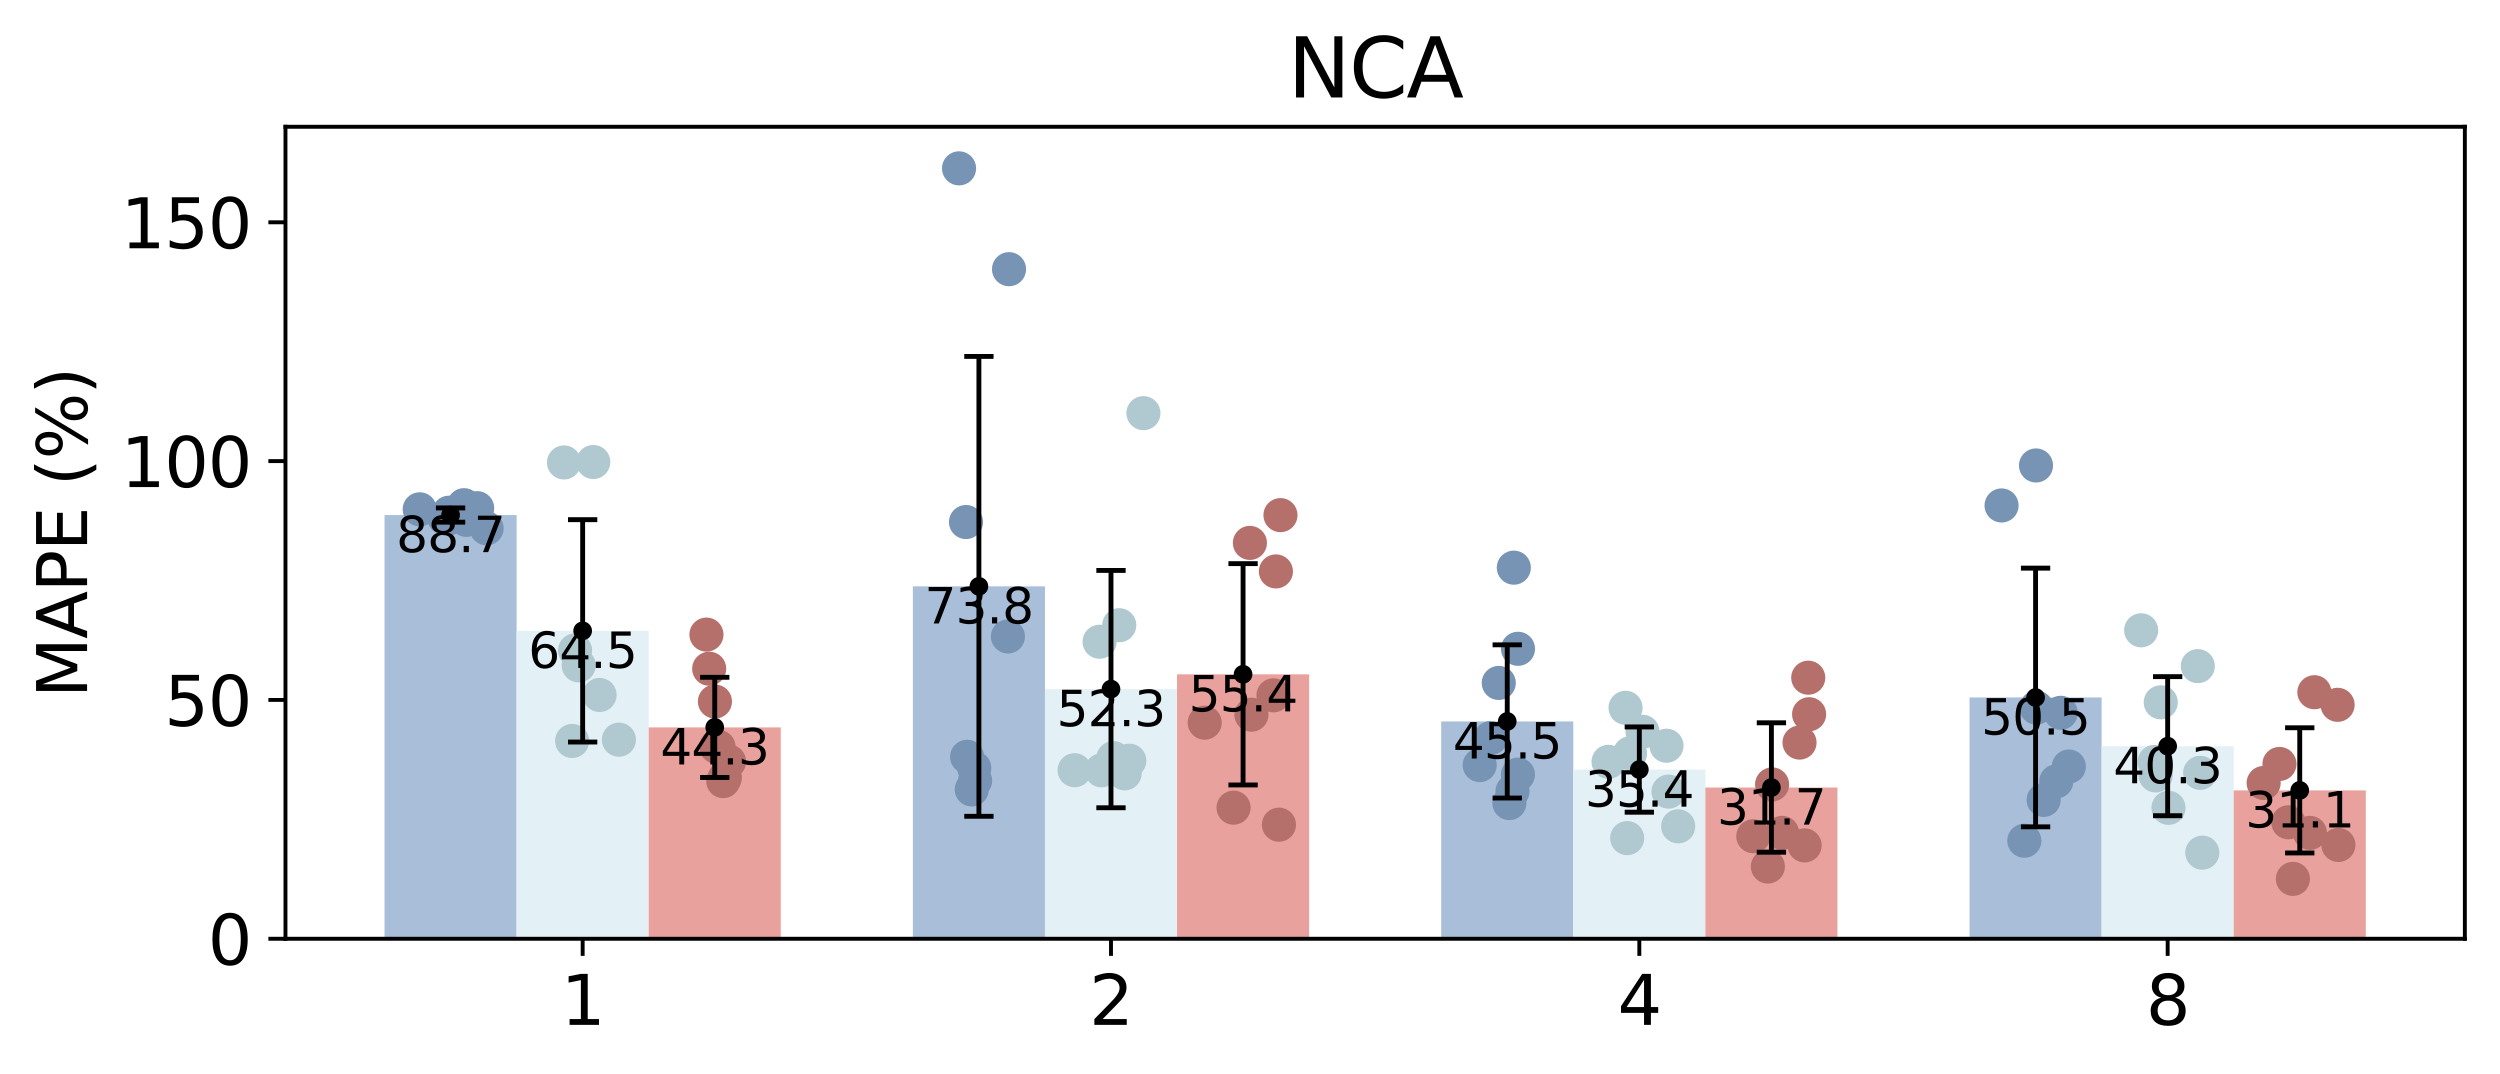 <?xml version="1.0" encoding="utf-8" standalone="no"?>
<!DOCTYPE svg PUBLIC "-//W3C//DTD SVG 1.1//EN"
  "http://www.w3.org/Graphics/SVG/1.1/DTD/svg11.dtd">
<svg xmlns:xlink="http://www.w3.org/1999/xlink" width="512.072pt" height="220.035pt" viewBox="0 0 512.072 220.035" xmlns="http://www.w3.org/2000/svg" version="1.1">
 <defs>
  <style type="text/css">*{stroke-linejoin: round; stroke-linecap: butt}</style>
 </defs>
 <g id="figure_1">
  <g id="patch_1">
   <path d="M 0 220.035 
L 512.072 220.035 
L 512.072 0 
L 0 0 
z
" style="fill: #ffffff"/>
  </g>
  <g id="axes_1">
   <g id="patch_2">
    <path d="M 58.472 192.285 
L 504.872 192.285 
L 504.872 25.965 
L 58.472 25.965 
z
" style="fill: #ffffff"/>
   </g>
   <g id="patch_3">
    <path d="M 78.763 192.285 
L 105.817 192.285 
L 105.817 105.497 
L 78.763 105.497 
z
" clip-path="url(#p946a0962c1)" style="fill: #a9bed9"/>
   </g>
   <g id="patch_4">
    <path d="M 186.981 192.285 
L 214.036 192.285 
L 214.036 120.103 
L 186.981 120.103 
z
" clip-path="url(#p946a0962c1)" style="fill: #a9bed9"/>
   </g>
   <g id="patch_5">
    <path d="M 295.199 192.285 
L 322.254 192.285 
L 322.254 147.77 
L 295.199 147.77 
z
" clip-path="url(#p946a0962c1)" style="fill: #a9bed9"/>
   </g>
   <g id="patch_6">
    <path d="M 403.417 192.285 
L 430.472 192.285 
L 430.472 142.866 
L 403.417 142.866 
z
" clip-path="url(#p946a0962c1)" style="fill: #a9bed9"/>
   </g>
   <g id="patch_7">
    <path d="M 105.817 192.285 
L 132.872 192.285 
L 132.872 129.214 
L 105.817 129.214 
z
" clip-path="url(#p946a0962c1)" style="fill: #e3f0f6"/>
   </g>
   <g id="patch_8">
    <path d="M 214.036 192.285 
L 241.09 192.285 
L 241.09 141.148 
L 214.036 141.148 
z
" clip-path="url(#p946a0962c1)" style="fill: #e3f0f6"/>
   </g>
   <g id="patch_9">
    <path d="M 322.254 192.285 
L 349.308 192.285 
L 349.308 157.629 
L 322.254 157.629 
z
" clip-path="url(#p946a0962c1)" style="fill: #e3f0f6"/>
   </g>
   <g id="patch_10">
    <path d="M 430.472 192.285 
L 457.526 192.285 
L 457.526 152.838 
L 430.472 152.838 
z
" clip-path="url(#p946a0962c1)" style="fill: #e3f0f6"/>
   </g>
   <g id="patch_11">
    <path d="M 132.872 192.285 
L 159.926 192.285 
L 159.926 148.987 
L 132.872 148.987 
z
" clip-path="url(#p946a0962c1)" style="fill: #e8a19d"/>
   </g>
   <g id="patch_12">
    <path d="M 241.09 192.285 
L 268.145 192.285 
L 268.145 138.118 
L 241.09 138.118 
z
" clip-path="url(#p946a0962c1)" style="fill: #e8a19d"/>
   </g>
   <g id="patch_13">
    <path d="M 349.308 192.285 
L 376.363 192.285 
L 376.363 161.304 
L 349.308 161.304 
z
" clip-path="url(#p946a0962c1)" style="fill: #e8a19d"/>
   </g>
   <g id="patch_14">
    <path d="M 457.526 192.285 
L 484.581 192.285 
L 484.581 161.893 
L 457.526 161.893 
z
" clip-path="url(#p946a0962c1)" style="fill: #e8a19d"/>
   </g>
   <g id="matplotlib.axis_1">
    <g id="xtick_1">
     <g id="line2d_1">
      <defs>
       <path id="me09d430e1b" d="M 0 0 
L 0 3.5 
" style="stroke: #000000; stroke-width: 0.8"/>
      </defs>
      <g>
       <use xlink:href="#me09d430e1b" x="119.345" y="192.285" style="stroke: #000000; stroke-width: 0.8"/>
      </g>
     </g>
     <g id="text_1">
      <!-- 1 -->
      <g transform="translate(114.891 209.923) scale(0.14 -0.14)">
       <defs>
        <path id="DejaVuSans-31" d="M 794 531 
L 1825 531 
L 1825 4091 
L 703 3866 
L 703 4441 
L 1819 4666 
L 2450 4666 
L 2450 531 
L 3481 531 
L 3481 0 
L 794 0 
L 794 531 
z
" transform="scale(0.016)"/>
       </defs>
       <use xlink:href="#DejaVuSans-31"/>
      </g>
     </g>
    </g>
    <g id="xtick_2">
     <g id="line2d_2">
      <g>
       <use xlink:href="#me09d430e1b" x="227.563" y="192.285" style="stroke: #000000; stroke-width: 0.8"/>
      </g>
     </g>
     <g id="text_2">
      <!-- 2 -->
      <g transform="translate(223.109 209.923) scale(0.14 -0.14)">
       <defs>
        <path id="DejaVuSans-32" d="M 1228 531 
L 3431 531 
L 3431 0 
L 469 0 
L 469 531 
Q 828 903 1448 1529 
Q 2069 2156 2228 2338 
Q 2531 2678 2651 2914 
Q 2772 3150 2772 3378 
Q 2772 3750 2511 3984 
Q 2250 4219 1831 4219 
Q 1534 4219 1204 4116 
Q 875 4013 500 3803 
L 500 4441 
Q 881 4594 1212 4672 
Q 1544 4750 1819 4750 
Q 2544 4750 2975 4387 
Q 3406 4025 3406 3419 
Q 3406 3131 3298 2873 
Q 3191 2616 2906 2266 
Q 2828 2175 2409 1742 
Q 1991 1309 1228 531 
z
" transform="scale(0.016)"/>
       </defs>
       <use xlink:href="#DejaVuSans-32"/>
      </g>
     </g>
    </g>
    <g id="xtick_3">
     <g id="line2d_3">
      <g>
       <use xlink:href="#me09d430e1b" x="335.781" y="192.285" style="stroke: #000000; stroke-width: 0.8"/>
      </g>
     </g>
     <g id="text_3">
      <!-- 4 -->
      <g transform="translate(331.327 209.923) scale(0.14 -0.14)">
       <defs>
        <path id="DejaVuSans-34" d="M 2419 4116 
L 825 1625 
L 2419 1625 
L 2419 4116 
z
M 2253 4666 
L 3047 4666 
L 3047 1625 
L 3713 1625 
L 3713 1100 
L 3047 1100 
L 3047 0 
L 2419 0 
L 2419 1100 
L 313 1100 
L 313 1709 
L 2253 4666 
z
" transform="scale(0.016)"/>
       </defs>
       <use xlink:href="#DejaVuSans-34"/>
      </g>
     </g>
    </g>
    <g id="xtick_4">
     <g id="line2d_4">
      <g>
       <use xlink:href="#me09d430e1b" x="443.999" y="192.285" style="stroke: #000000; stroke-width: 0.8"/>
      </g>
     </g>
     <g id="text_4">
      <!-- 8 -->
      <g transform="translate(439.545 209.923) scale(0.14 -0.14)">
       <defs>
        <path id="DejaVuSans-38" d="M 2034 2216 
Q 1584 2216 1326 1975 
Q 1069 1734 1069 1313 
Q 1069 891 1326 650 
Q 1584 409 2034 409 
Q 2484 409 2743 651 
Q 3003 894 3003 1313 
Q 3003 1734 2745 1975 
Q 2488 2216 2034 2216 
z
M 1403 2484 
Q 997 2584 770 2862 
Q 544 3141 544 3541 
Q 544 4100 942 4425 
Q 1341 4750 2034 4750 
Q 2731 4750 3128 4425 
Q 3525 4100 3525 3541 
Q 3525 3141 3298 2862 
Q 3072 2584 2669 2484 
Q 3125 2378 3379 2068 
Q 3634 1759 3634 1313 
Q 3634 634 3220 271 
Q 2806 -91 2034 -91 
Q 1263 -91 848 271 
Q 434 634 434 1313 
Q 434 1759 690 2068 
Q 947 2378 1403 2484 
z
M 1172 3481 
Q 1172 3119 1398 2916 
Q 1625 2713 2034 2713 
Q 2441 2713 2670 2916 
Q 2900 3119 2900 3481 
Q 2900 3844 2670 4047 
Q 2441 4250 2034 4250 
Q 1625 4250 1398 4047 
Q 1172 3844 1172 3481 
z
" transform="scale(0.016)"/>
       </defs>
       <use xlink:href="#DejaVuSans-38"/>
      </g>
     </g>
    </g>
   </g>
   <g id="matplotlib.axis_2">
    <g id="ytick_1">
     <g id="line2d_5">
      <defs>
       <path id="md8253440e6" d="M 0 0 
L -3.5 0 
" style="stroke: #000000; stroke-width: 0.8"/>
      </defs>
      <g>
       <use xlink:href="#md8253440e6" x="58.472" y="192.285" style="stroke: #000000; stroke-width: 0.8"/>
      </g>
     </g>
     <g id="text_5">
      <!-- 0 -->
      <g transform="translate(42.564 197.604) scale(0.14 -0.14)">
       <defs>
        <path id="DejaVuSans-30" d="M 2034 4250 
Q 1547 4250 1301 3770 
Q 1056 3291 1056 2328 
Q 1056 1369 1301 889 
Q 1547 409 2034 409 
Q 2525 409 2770 889 
Q 3016 1369 3016 2328 
Q 3016 3291 2770 3770 
Q 2525 4250 2034 4250 
z
M 2034 4750 
Q 2819 4750 3233 4129 
Q 3647 3509 3647 2328 
Q 3647 1150 3233 529 
Q 2819 -91 2034 -91 
Q 1250 -91 836 529 
Q 422 1150 422 2328 
Q 422 3509 836 4129 
Q 1250 4750 2034 4750 
z
" transform="scale(0.016)"/>
       </defs>
       <use xlink:href="#DejaVuSans-30"/>
      </g>
     </g>
    </g>
    <g id="ytick_2">
     <g id="line2d_6">
      <g>
       <use xlink:href="#md8253440e6" x="58.472" y="143.368" style="stroke: #000000; stroke-width: 0.8"/>
      </g>
     </g>
     <g id="text_6">
      <!-- 50 -->
      <g transform="translate(33.657 148.687) scale(0.14 -0.14)">
       <defs>
        <path id="DejaVuSans-35" d="M 691 4666 
L 3169 4666 
L 3169 4134 
L 1269 4134 
L 1269 2991 
Q 1406 3038 1543 3061 
Q 1681 3084 1819 3084 
Q 2600 3084 3056 2656 
Q 3513 2228 3513 1497 
Q 3513 744 3044 326 
Q 2575 -91 1722 -91 
Q 1428 -91 1123 -41 
Q 819 9 494 109 
L 494 744 
Q 775 591 1075 516 
Q 1375 441 1709 441 
Q 2250 441 2565 725 
Q 2881 1009 2881 1497 
Q 2881 1984 2565 2268 
Q 2250 2553 1709 2553 
Q 1456 2553 1204 2497 
Q 953 2441 691 2322 
L 691 4666 
z
" transform="scale(0.016)"/>
       </defs>
       <use xlink:href="#DejaVuSans-35"/>
       <use xlink:href="#DejaVuSans-30" x="63.623"/>
      </g>
     </g>
    </g>
    <g id="ytick_3">
     <g id="line2d_7">
      <g>
       <use xlink:href="#md8253440e6" x="58.472" y="94.45" style="stroke: #000000; stroke-width: 0.8"/>
      </g>
     </g>
     <g id="text_7">
      <!-- 100 -->
      <g transform="translate(24.749 99.769) scale(0.14 -0.14)">
       <use xlink:href="#DejaVuSans-31"/>
       <use xlink:href="#DejaVuSans-30" x="63.623"/>
       <use xlink:href="#DejaVuSans-30" x="127.246"/>
      </g>
     </g>
    </g>
    <g id="ytick_4">
     <g id="line2d_8">
      <g>
       <use xlink:href="#md8253440e6" x="58.472" y="45.532" style="stroke: #000000; stroke-width: 0.8"/>
      </g>
     </g>
     <g id="text_8">
      <!-- 150 -->
      <g transform="translate(24.749 50.851) scale(0.14 -0.14)">
       <use xlink:href="#DejaVuSans-31"/>
       <use xlink:href="#DejaVuSans-35" x="63.623"/>
       <use xlink:href="#DejaVuSans-30" x="127.246"/>
      </g>
     </g>
    </g>
    <g id="text_9">
     <!-- MAPE (%) -->
     <g transform="translate(17.838 142.935) rotate(-90) scale(0.14 -0.14)">
      <defs>
       <path id="DejaVuSans-4d" d="M 628 4666 
L 1569 4666 
L 2759 1491 
L 3956 4666 
L 4897 4666 
L 4897 0 
L 4281 0 
L 4281 4097 
L 3078 897 
L 2444 897 
L 1241 4097 
L 1241 0 
L 628 0 
L 628 4666 
z
" transform="scale(0.016)"/>
       <path id="DejaVuSans-41" d="M 2188 4044 
L 1331 1722 
L 3047 1722 
L 2188 4044 
z
M 1831 4666 
L 2547 4666 
L 4325 0 
L 3669 0 
L 3244 1197 
L 1141 1197 
L 716 0 
L 50 0 
L 1831 4666 
z
" transform="scale(0.016)"/>
       <path id="DejaVuSans-50" d="M 1259 4147 
L 1259 2394 
L 2053 2394 
Q 2494 2394 2734 2622 
Q 2975 2850 2975 3272 
Q 2975 3691 2734 3919 
Q 2494 4147 2053 4147 
L 1259 4147 
z
M 628 4666 
L 2053 4666 
Q 2838 4666 3239 4311 
Q 3641 3956 3641 3272 
Q 3641 2581 3239 2228 
Q 2838 1875 2053 1875 
L 1259 1875 
L 1259 0 
L 628 0 
L 628 4666 
z
" transform="scale(0.016)"/>
       <path id="DejaVuSans-45" d="M 628 4666 
L 3578 4666 
L 3578 4134 
L 1259 4134 
L 1259 2753 
L 3481 2753 
L 3481 2222 
L 1259 2222 
L 1259 531 
L 3634 531 
L 3634 0 
L 628 0 
L 628 4666 
z
" transform="scale(0.016)"/>
       <path id="DejaVuSans-20" transform="scale(0.016)"/>
       <path id="DejaVuSans-28" d="M 1984 4856 
Q 1566 4138 1362 3434 
Q 1159 2731 1159 2009 
Q 1159 1288 1364 580 
Q 1569 -128 1984 -844 
L 1484 -844 
Q 1016 -109 783 600 
Q 550 1309 550 2009 
Q 550 2706 781 3412 
Q 1013 4119 1484 4856 
L 1984 4856 
z
" transform="scale(0.016)"/>
       <path id="DejaVuSans-25" d="M 4653 2053 
Q 4381 2053 4226 1822 
Q 4072 1591 4072 1178 
Q 4072 772 4226 539 
Q 4381 306 4653 306 
Q 4919 306 5073 539 
Q 5228 772 5228 1178 
Q 5228 1588 5073 1820 
Q 4919 2053 4653 2053 
z
M 4653 2450 
Q 5147 2450 5437 2106 
Q 5728 1763 5728 1178 
Q 5728 594 5436 251 
Q 5144 -91 4653 -91 
Q 4153 -91 3862 251 
Q 3572 594 3572 1178 
Q 3572 1766 3864 2108 
Q 4156 2450 4653 2450 
z
M 1428 4353 
Q 1159 4353 1004 4120 
Q 850 3888 850 3481 
Q 850 3069 1003 2837 
Q 1156 2606 1428 2606 
Q 1700 2606 1854 2837 
Q 2009 3069 2009 3481 
Q 2009 3884 1853 4118 
Q 1697 4353 1428 4353 
z
M 4250 4750 
L 4750 4750 
L 1831 -91 
L 1331 -91 
L 4250 4750 
z
M 1428 4750 
Q 1922 4750 2215 4408 
Q 2509 4066 2509 3481 
Q 2509 2891 2217 2550 
Q 1925 2209 1428 2209 
Q 931 2209 642 2551 
Q 353 2894 353 3481 
Q 353 4063 643 4406 
Q 934 4750 1428 4750 
z
" transform="scale(0.016)"/>
       <path id="DejaVuSans-29" d="M 513 4856 
L 1013 4856 
Q 1481 4119 1714 3412 
Q 1947 2706 1947 2009 
Q 1947 1309 1714 600 
Q 1481 -109 1013 -844 
L 513 -844 
Q 928 -128 1133 580 
Q 1338 1288 1338 2009 
Q 1338 2731 1133 3434 
Q 928 4138 513 4856 
z
" transform="scale(0.016)"/>
      </defs>
      <use xlink:href="#DejaVuSans-4d"/>
      <use xlink:href="#DejaVuSans-41" x="86.279"/>
      <use xlink:href="#DejaVuSans-50" x="154.688"/>
      <use xlink:href="#DejaVuSans-45" x="214.99"/>
      <use xlink:href="#DejaVuSans-20" x="278.174"/>
      <use xlink:href="#DejaVuSans-28" x="309.961"/>
      <use xlink:href="#DejaVuSans-25" x="348.975"/>
      <use xlink:href="#DejaVuSans-29" x="443.994"/>
     </g>
    </g>
   </g>
   <g id="PathCollection_1">
    <defs>
     <path id="m1e34578822" d="M 0 3 
C 0.796 3 1.559 2.684 2.121 2.121 
C 2.684 1.559 3 0.796 3 0 
C 3 -0.796 2.684 -1.559 2.121 -2.121 
C 1.559 -2.684 0.796 -3 0 -3 
C -0.796 -3 -1.559 -2.684 -2.121 -2.121 
C -2.684 -1.559 -3 -0.796 -3 0 
C -3 0.796 -2.684 1.559 -2.121 2.121 
C -1.559 2.684 -0.796 3 0 3 
z
" style="stroke: #7794b4"/>
    </defs>
    <g clip-path="url(#p946a0962c1)">
     <use xlink:href="#m1e34578822" x="91.621" y="106.311" style="fill: #7794b4; stroke: #7794b4"/>
     <use xlink:href="#m1e34578822" x="99.671" y="108.22" style="fill: #7794b4; stroke: #7794b4"/>
     <use xlink:href="#m1e34578822" x="91.956" y="105.018" style="fill: #7794b4; stroke: #7794b4"/>
     <use xlink:href="#m1e34578822" x="97.739" y="104.085" style="fill: #7794b4; stroke: #7794b4"/>
     <use xlink:href="#m1e34578822" x="95.039" y="103.479" style="fill: #7794b4; stroke: #7794b4"/>
     <use xlink:href="#m1e34578822" x="90.998" y="106.054" style="fill: #7794b4; stroke: #7794b4"/>
     <use xlink:href="#m1e34578822" x="95.528" y="106.483" style="fill: #7794b4; stroke: #7794b4"/>
     <use xlink:href="#m1e34578822" x="85.969" y="104.325" style="fill: #7794b4; stroke: #7794b4"/>
    </g>
   </g>
   <g id="PathCollection_2">
    <defs>
     <path id="m8cdc243139" d="M 0 3 
C 0.796 3 1.559 2.684 2.121 2.121 
C 2.684 1.559 3 0.796 3 0 
C 3 -0.796 2.684 -1.559 2.121 -2.121 
C 1.559 -2.684 0.796 -3 0 -3 
C -0.796 -3 -1.559 -2.684 -2.121 -2.121 
C -2.684 -1.559 -3 -0.796 -3 0 
C -3 0.796 -2.684 1.559 -2.121 2.121 
C -1.559 2.684 -0.796 3 0 3 
z
" style="stroke: #b0c8cf"/>
    </defs>
    <g clip-path="url(#p946a0962c1)">
     <use xlink:href="#m8cdc243139" x="117.791" y="133.225" style="fill: #b0c8cf; stroke: #b0c8cf"/>
     <use xlink:href="#m8cdc243139" x="121.519" y="94.633" style="fill: #b0c8cf; stroke: #b0c8cf"/>
     <use xlink:href="#m8cdc243139" x="115.524" y="94.724" style="fill: #b0c8cf; stroke: #b0c8cf"/>
     <use xlink:href="#m8cdc243139" x="126.771" y="151.509" style="fill: #b0c8cf; stroke: #b0c8cf"/>
     <use xlink:href="#m8cdc243139" x="117.194" y="151.77" style="fill: #b0c8cf; stroke: #b0c8cf"/>
     <use xlink:href="#m8cdc243139" x="122.812" y="142.35" style="fill: #b0c8cf; stroke: #b0c8cf"/>
     <use xlink:href="#m8cdc243139" x="118.531" y="136.287" style="fill: #b0c8cf; stroke: #b0c8cf"/>
    </g>
   </g>
   <g id="PathCollection_3">
    <defs>
     <path id="m11c2231986" d="M 0 3 
C 0.796 3 1.559 2.684 2.121 2.121 
C 2.684 1.559 3 0.796 3 0 
C 3 -0.796 2.684 -1.559 2.121 -2.121 
C 1.559 -2.684 0.796 -3 0 -3 
C -0.796 -3 -1.559 -2.684 -2.121 -2.121 
C -2.684 -1.559 -3 -0.796 -3 0 
C -3 0.796 -2.684 1.559 -2.121 2.121 
C -1.559 2.684 -0.796 3 0 3 
z
" style="stroke: #b5706b"/>
    </defs>
    <g clip-path="url(#p946a0962c1)">
     <use xlink:href="#m11c2231986" x="148.14" y="159.989" style="fill: #b5706b; stroke: #b5706b"/>
     <use xlink:href="#m11c2231986" x="144.7" y="129.984" style="fill: #b5706b; stroke: #b5706b"/>
     <use xlink:href="#m11c2231986" x="147.18" y="153.003" style="fill: #b5706b; stroke: #b5706b"/>
     <use xlink:href="#m11c2231986" x="149.325" y="155.999" style="fill: #b5706b; stroke: #b5706b"/>
     <use xlink:href="#m11c2231986" x="146.438" y="143.695" style="fill: #b5706b; stroke: #b5706b"/>
     <use xlink:href="#m11c2231986" x="146.722" y="152.948" style="fill: #b5706b; stroke: #b5706b"/>
     <use xlink:href="#m11c2231986" x="148.469" y="159.305" style="fill: #b5706b; stroke: #b5706b"/>
     <use xlink:href="#m11c2231986" x="145.264" y="136.974" style="fill: #b5706b; stroke: #b5706b"/>
    </g>
   </g>
   <g id="PathCollection_4">
    <g clip-path="url(#p946a0962c1)">
     <use xlink:href="#m1e34578822" x="199.735" y="159.887" style="fill: #7794b4; stroke: #7794b4"/>
     <use xlink:href="#m1e34578822" x="206.451" y="130.367" style="fill: #7794b4; stroke: #7794b4"/>
     <use xlink:href="#m1e34578822" x="206.678" y="55.137" style="fill: #7794b4; stroke: #7794b4"/>
     <use xlink:href="#m1e34578822" x="198.09" y="155.011" style="fill: #7794b4; stroke: #7794b4"/>
     <use xlink:href="#m1e34578822" x="199.559" y="157.31" style="fill: #7794b4; stroke: #7794b4"/>
     <use xlink:href="#m1e34578822" x="199.045" y="161.701" style="fill: #7794b4; stroke: #7794b4"/>
     <use xlink:href="#m1e34578822" x="197.864" y="106.926" style="fill: #7794b4; stroke: #7794b4"/>
     <use xlink:href="#m1e34578822" x="196.442" y="34.484" style="fill: #7794b4; stroke: #7794b4"/>
    </g>
   </g>
   <g id="PathCollection_5">
    <g clip-path="url(#p946a0962c1)">
     <use xlink:href="#m8cdc243139" x="231.313" y="155.814" style="fill: #b0c8cf; stroke: #b0c8cf"/>
     <use xlink:href="#m8cdc243139" x="234.208" y="84.626" style="fill: #b0c8cf; stroke: #b0c8cf"/>
     <use xlink:href="#m8cdc243139" x="230.36" y="158.403" style="fill: #b0c8cf; stroke: #b0c8cf"/>
     <use xlink:href="#m8cdc243139" x="228.055" y="155.281" style="fill: #b0c8cf; stroke: #b0c8cf"/>
     <use xlink:href="#m8cdc243139" x="225.229" y="131.446" style="fill: #b0c8cf; stroke: #b0c8cf"/>
     <use xlink:href="#m8cdc243139" x="225.648" y="157.787" style="fill: #b0c8cf; stroke: #b0c8cf"/>
     <use xlink:href="#m8cdc243139" x="229.253" y="128.064" style="fill: #b0c8cf; stroke: #b0c8cf"/>
     <use xlink:href="#m8cdc243139" x="220.109" y="157.761" style="fill: #b0c8cf; stroke: #b0c8cf"/>
    </g>
   </g>
   <g id="PathCollection_6">
    <g clip-path="url(#p946a0962c1)">
     <use xlink:href="#m11c2231986" x="261.967" y="168.917" style="fill: #b5706b; stroke: #b5706b"/>
     <use xlink:href="#m11c2231986" x="256.326" y="146.385" style="fill: #b5706b; stroke: #b5706b"/>
     <use xlink:href="#m11c2231986" x="256.016" y="111.204" style="fill: #b5706b; stroke: #b5706b"/>
     <use xlink:href="#m11c2231986" x="246.76" y="148.023" style="fill: #b5706b; stroke: #b5706b"/>
     <use xlink:href="#m11c2231986" x="260.846" y="142.426" style="fill: #b5706b; stroke: #b5706b"/>
     <use xlink:href="#m11c2231986" x="252.67" y="165.431" style="fill: #b5706b; stroke: #b5706b"/>
     <use xlink:href="#m11c2231986" x="262.277" y="105.513" style="fill: #b5706b; stroke: #b5706b"/>
     <use xlink:href="#m11c2231986" x="261.342" y="117.045" style="fill: #b5706b; stroke: #b5706b"/>
    </g>
   </g>
   <g id="PathCollection_7">
    <g clip-path="url(#p946a0962c1)">
     <use xlink:href="#m1e34578822" x="303.082" y="156.712" style="fill: #7794b4; stroke: #7794b4"/>
     <use xlink:href="#m1e34578822" x="305.34" y="151.179" style="fill: #7794b4; stroke: #7794b4"/>
     <use xlink:href="#m1e34578822" x="310.075" y="116.273" style="fill: #7794b4; stroke: #7794b4"/>
     <use xlink:href="#m1e34578822" x="306.989" y="139.886" style="fill: #7794b4; stroke: #7794b4"/>
     <use xlink:href="#m1e34578822" x="310.928" y="132.894" style="fill: #7794b4; stroke: #7794b4"/>
     <use xlink:href="#m1e34578822" x="309.808" y="162.061" style="fill: #7794b4; stroke: #7794b4"/>
     <use xlink:href="#m1e34578822" x="310.917" y="158.668" style="fill: #7794b4; stroke: #7794b4"/>
     <use xlink:href="#m1e34578822" x="309.161" y="164.489" style="fill: #7794b4; stroke: #7794b4"/>
    </g>
   </g>
   <g id="PathCollection_8">
    <g clip-path="url(#p946a0962c1)">
     <use xlink:href="#m8cdc243139" x="343.744" y="169.253" style="fill: #b0c8cf; stroke: #b0c8cf"/>
     <use xlink:href="#m8cdc243139" x="333.876" y="154.31" style="fill: #b0c8cf; stroke: #b0c8cf"/>
     <use xlink:href="#m8cdc243139" x="336.437" y="149.889" style="fill: #b0c8cf; stroke: #b0c8cf"/>
     <use xlink:href="#m8cdc243139" x="329.474" y="156.044" style="fill: #b0c8cf; stroke: #b0c8cf"/>
     <use xlink:href="#m8cdc243139" x="341.759" y="162.146" style="fill: #b0c8cf; stroke: #b0c8cf"/>
     <use xlink:href="#m8cdc243139" x="333.297" y="171.669" style="fill: #b0c8cf; stroke: #b0c8cf"/>
     <use xlink:href="#m8cdc243139" x="341.348" y="152.745" style="fill: #b0c8cf; stroke: #b0c8cf"/>
     <use xlink:href="#m8cdc243139" x="332.959" y="144.974" style="fill: #b0c8cf; stroke: #b0c8cf"/>
    </g>
   </g>
   <g id="PathCollection_9">
    <g clip-path="url(#p946a0962c1)">
     <use xlink:href="#m11c2231986" x="365.033" y="170.599" style="fill: #b5706b; stroke: #b5706b"/>
     <use xlink:href="#m11c2231986" x="370.557" y="146.295" style="fill: #b5706b; stroke: #b5706b"/>
     <use xlink:href="#m11c2231986" x="370.381" y="138.813" style="fill: #b5706b; stroke: #b5706b"/>
     <use xlink:href="#m11c2231986" x="362.977" y="160.673" style="fill: #b5706b; stroke: #b5706b"/>
     <use xlink:href="#m11c2231986" x="368.594" y="152.102" style="fill: #b5706b; stroke: #b5706b"/>
     <use xlink:href="#m11c2231986" x="359.128" y="171.288" style="fill: #b5706b; stroke: #b5706b"/>
     <use xlink:href="#m11c2231986" x="369.64" y="173.166" style="fill: #b5706b; stroke: #b5706b"/>
     <use xlink:href="#m11c2231986" x="362.111" y="177.493" style="fill: #b5706b; stroke: #b5706b"/>
    </g>
   </g>
   <g id="PathCollection_10">
    <g clip-path="url(#p946a0962c1)">
     <use xlink:href="#m1e34578822" x="423.764" y="157.005" style="fill: #7794b4; stroke: #7794b4"/>
     <use xlink:href="#m1e34578822" x="414.643" y="172.207" style="fill: #7794b4; stroke: #7794b4"/>
     <use xlink:href="#m1e34578822" x="409.976" y="103.535" style="fill: #7794b4; stroke: #7794b4"/>
     <use xlink:href="#m1e34578822" x="418.598" y="163.84" style="fill: #7794b4; stroke: #7794b4"/>
     <use xlink:href="#m1e34578822" x="417.033" y="95.34" style="fill: #7794b4; stroke: #7794b4"/>
     <use xlink:href="#m1e34578822" x="417.125" y="144.941" style="fill: #7794b4; stroke: #7794b4"/>
     <use xlink:href="#m1e34578822" x="422.089" y="146.003" style="fill: #7794b4; stroke: #7794b4"/>
     <use xlink:href="#m1e34578822" x="421.184" y="160.055" style="fill: #7794b4; stroke: #7794b4"/>
    </g>
   </g>
   <g id="PathCollection_11">
    <g clip-path="url(#p946a0962c1)">
     <use xlink:href="#m8cdc243139" x="451.098" y="174.647" style="fill: #b0c8cf; stroke: #b0c8cf"/>
     <use xlink:href="#m8cdc243139" x="444.167" y="165.466" style="fill: #b0c8cf; stroke: #b0c8cf"/>
     <use xlink:href="#m8cdc243139" x="442.584" y="143.859" style="fill: #b0c8cf; stroke: #b0c8cf"/>
     <use xlink:href="#m8cdc243139" x="441.331" y="156.059" style="fill: #b0c8cf; stroke: #b0c8cf"/>
     <use xlink:href="#m8cdc243139" x="438.572" y="129.103" style="fill: #b0c8cf; stroke: #b0c8cf"/>
     <use xlink:href="#m8cdc243139" x="450.659" y="158.305" style="fill: #b0c8cf; stroke: #b0c8cf"/>
     <use xlink:href="#m8cdc243139" x="450.177" y="136.441" style="fill: #b0c8cf; stroke: #b0c8cf"/>
     <use xlink:href="#m8cdc243139" x="441.535" y="158.826" style="fill: #b0c8cf; stroke: #b0c8cf"/>
    </g>
   </g>
   <g id="PathCollection_12">
    <g clip-path="url(#p946a0962c1)">
     <use xlink:href="#m11c2231986" x="468.716" y="168.433" style="fill: #b5706b; stroke: #b5706b"/>
     <use xlink:href="#m11c2231986" x="469.656" y="180.024" style="fill: #b5706b; stroke: #b5706b"/>
     <use xlink:href="#m11c2231986" x="478.807" y="144.367" style="fill: #b5706b; stroke: #b5706b"/>
     <use xlink:href="#m11c2231986" x="478.97" y="173.069" style="fill: #b5706b; stroke: #b5706b"/>
     <use xlink:href="#m11c2231986" x="474.049" y="141.787" style="fill: #b5706b; stroke: #b5706b"/>
     <use xlink:href="#m11c2231986" x="466.9" y="156.482" style="fill: #b5706b; stroke: #b5706b"/>
     <use xlink:href="#m11c2231986" x="463.659" y="160.375" style="fill: #b5706b; stroke: #b5706b"/>
     <use xlink:href="#m11c2231986" x="473.132" y="170.603" style="fill: #b5706b; stroke: #b5706b"/>
    </g>
   </g>
   <g id="LineCollection_1">
    <path d="M 92.29 106.956 
L 92.29 104.038 
" clip-path="url(#p946a0962c1)" style="fill: none; stroke: #000000"/>
    <path d="M 200.508 167.202 
L 200.508 73.004 
" clip-path="url(#p946a0962c1)" style="fill: none; stroke: #000000"/>
    <path d="M 308.726 163.461 
L 308.726 132.079 
" clip-path="url(#p946a0962c1)" style="fill: none; stroke: #000000"/>
    <path d="M 416.945 169.361 
L 416.945 116.371 
" clip-path="url(#p946a0962c1)" style="fill: none; stroke: #000000"/>
   </g>
   <g id="line2d_9">
    <defs>
     <path id="m1eda18488f" d="M 3 0 
L -3 -0 
" style="stroke: #000000"/>
    </defs>
    <g clip-path="url(#p946a0962c1)">
     <use xlink:href="#m1eda18488f" x="92.29" y="106.956" style="stroke: #000000"/>
     <use xlink:href="#m1eda18488f" x="200.508" y="167.202" style="stroke: #000000"/>
     <use xlink:href="#m1eda18488f" x="308.726" y="163.461" style="stroke: #000000"/>
     <use xlink:href="#m1eda18488f" x="416.945" y="169.361" style="stroke: #000000"/>
    </g>
   </g>
   <g id="line2d_10">
    <g clip-path="url(#p946a0962c1)">
     <use xlink:href="#m1eda18488f" x="92.29" y="104.038" style="stroke: #000000"/>
     <use xlink:href="#m1eda18488f" x="200.508" y="73.004" style="stroke: #000000"/>
     <use xlink:href="#m1eda18488f" x="308.726" y="132.079" style="stroke: #000000"/>
     <use xlink:href="#m1eda18488f" x="416.945" y="116.371" style="stroke: #000000"/>
    </g>
   </g>
   <g id="LineCollection_2">
    <path d="M 119.345 151.986 
L 119.345 106.442 
" clip-path="url(#p946a0962c1)" style="fill: none; stroke: #000000"/>
    <path d="M 227.563 165.452 
L 227.563 116.844 
" clip-path="url(#p946a0962c1)" style="fill: none; stroke: #000000"/>
    <path d="M 335.781 166.361 
L 335.781 148.896 
" clip-path="url(#p946a0962c1)" style="fill: none; stroke: #000000"/>
    <path d="M 443.999 167.086 
L 443.999 138.59 
" clip-path="url(#p946a0962c1)" style="fill: none; stroke: #000000"/>
   </g>
   <g id="line2d_11">
    <g clip-path="url(#p946a0962c1)">
     <use xlink:href="#m1eda18488f" x="119.345" y="151.986" style="stroke: #000000"/>
     <use xlink:href="#m1eda18488f" x="227.563" y="165.452" style="stroke: #000000"/>
     <use xlink:href="#m1eda18488f" x="335.781" y="166.361" style="stroke: #000000"/>
     <use xlink:href="#m1eda18488f" x="443.999" y="167.086" style="stroke: #000000"/>
    </g>
   </g>
   <g id="line2d_12">
    <g clip-path="url(#p946a0962c1)">
     <use xlink:href="#m1eda18488f" x="119.345" y="106.442" style="stroke: #000000"/>
     <use xlink:href="#m1eda18488f" x="227.563" y="116.844" style="stroke: #000000"/>
     <use xlink:href="#m1eda18488f" x="335.781" y="148.896" style="stroke: #000000"/>
     <use xlink:href="#m1eda18488f" x="443.999" y="138.59" style="stroke: #000000"/>
    </g>
   </g>
   <g id="LineCollection_3">
    <path d="M 146.399 159.246 
L 146.399 138.729 
" clip-path="url(#p946a0962c1)" style="fill: none; stroke: #000000"/>
    <path d="M 254.617 160.787 
L 254.617 115.449 
" clip-path="url(#p946a0962c1)" style="fill: none; stroke: #000000"/>
    <path d="M 362.836 174.556 
L 362.836 148.051 
" clip-path="url(#p946a0962c1)" style="fill: none; stroke: #000000"/>
    <path d="M 471.054 174.715 
L 471.054 149.07 
" clip-path="url(#p946a0962c1)" style="fill: none; stroke: #000000"/>
   </g>
   <g id="line2d_13">
    <g clip-path="url(#p946a0962c1)">
     <use xlink:href="#m1eda18488f" x="146.399" y="159.246" style="stroke: #000000"/>
     <use xlink:href="#m1eda18488f" x="254.617" y="160.787" style="stroke: #000000"/>
     <use xlink:href="#m1eda18488f" x="362.836" y="174.556" style="stroke: #000000"/>
     <use xlink:href="#m1eda18488f" x="471.054" y="174.715" style="stroke: #000000"/>
    </g>
   </g>
   <g id="line2d_14">
    <g clip-path="url(#p946a0962c1)">
     <use xlink:href="#m1eda18488f" x="146.399" y="138.729" style="stroke: #000000"/>
     <use xlink:href="#m1eda18488f" x="254.617" y="115.449" style="stroke: #000000"/>
     <use xlink:href="#m1eda18488f" x="362.836" y="148.051" style="stroke: #000000"/>
     <use xlink:href="#m1eda18488f" x="471.054" y="149.07" style="stroke: #000000"/>
    </g>
   </g>
   <g id="patch_15">
    <path d="M 58.472 192.285 
L 58.472 25.965 
" style="fill: none; stroke: #000000; stroke-width: 0.8; stroke-linejoin: miter; stroke-linecap: square"/>
   </g>
   <g id="patch_16">
    <path d="M 504.872 192.285 
L 504.872 25.965 
" style="fill: none; stroke: #000000; stroke-width: 0.8; stroke-linejoin: miter; stroke-linecap: square"/>
   </g>
   <g id="patch_17">
    <path d="M 58.472 192.285 
L 504.872 192.285 
" style="fill: none; stroke: #000000; stroke-width: 0.8; stroke-linejoin: miter; stroke-linecap: square"/>
   </g>
   <g id="patch_18">
    <path d="M 58.472 25.965 
L 504.872 25.965 
" style="fill: none; stroke: #000000; stroke-width: 0.8; stroke-linejoin: miter; stroke-linecap: square"/>
   </g>
   <g id="PathCollection_13">
    <defs>
     <path id="mec546b43dc" d="M 0 1.414 
C 0.375 1.414 0.735 1.265 1 1 
C 1.265 0.735 1.414 0.375 1.414 0 
C 1.414 -0.375 1.265 -0.735 1 -1 
C 0.735 -1.265 0.375 -1.414 0 -1.414 
C -0.375 -1.414 -0.735 -1.265 -1 -1 
C -1.265 -0.735 -1.414 -0.375 -1.414 0 
C -1.414 0.375 -1.265 0.735 -1 1 
C -0.735 1.265 -0.375 1.414 0 1.414 
z
" style="stroke: #000000"/>
    </defs>
    <g clip-path="url(#p946a0962c1)">
     <use xlink:href="#mec546b43dc" x="92.29" y="105.497" style="stroke: #000000"/>
     <use xlink:href="#mec546b43dc" x="200.508" y="120.103" style="stroke: #000000"/>
     <use xlink:href="#mec546b43dc" x="308.726" y="147.77" style="stroke: #000000"/>
     <use xlink:href="#mec546b43dc" x="416.945" y="142.866" style="stroke: #000000"/>
    </g>
   </g>
   <g id="text_10">
    <!-- 88.7 -->
    <g transform="translate(81.157 113.095) scale(0.1 -0.1)">
     <defs>
      <path id="DejaVuSans-2e" d="M 684 794 
L 1344 794 
L 1344 0 
L 684 0 
L 684 794 
z
" transform="scale(0.016)"/>
      <path id="DejaVuSans-37" d="M 525 4666 
L 3525 4666 
L 3525 4397 
L 1831 0 
L 1172 0 
L 2766 4134 
L 525 4134 
L 525 4666 
z
" transform="scale(0.016)"/>
     </defs>
     <use xlink:href="#DejaVuSans-38"/>
     <use xlink:href="#DejaVuSans-38" x="63.623"/>
     <use xlink:href="#DejaVuSans-2e" x="127.246"/>
     <use xlink:href="#DejaVuSans-37" x="159.033"/>
    </g>
   </g>
   <g id="text_11">
    <!-- 73.8 -->
    <g transform="translate(189.375 127.701) scale(0.1 -0.1)">
     <defs>
      <path id="DejaVuSans-33" d="M 2597 2516 
Q 3050 2419 3304 2112 
Q 3559 1806 3559 1356 
Q 3559 666 3084 287 
Q 2609 -91 1734 -91 
Q 1441 -91 1130 -33 
Q 819 25 488 141 
L 488 750 
Q 750 597 1062 519 
Q 1375 441 1716 441 
Q 2309 441 2620 675 
Q 2931 909 2931 1356 
Q 2931 1769 2642 2001 
Q 2353 2234 1838 2234 
L 1294 2234 
L 1294 2753 
L 1863 2753 
Q 2328 2753 2575 2939 
Q 2822 3125 2822 3475 
Q 2822 3834 2567 4026 
Q 2313 4219 1838 4219 
Q 1578 4219 1281 4162 
Q 984 4106 628 3988 
L 628 4550 
Q 988 4650 1302 4700 
Q 1616 4750 1894 4750 
Q 2613 4750 3031 4423 
Q 3450 4097 3450 3541 
Q 3450 3153 3228 2886 
Q 3006 2619 2597 2516 
z
" transform="scale(0.016)"/>
     </defs>
     <use xlink:href="#DejaVuSans-37"/>
     <use xlink:href="#DejaVuSans-33" x="63.623"/>
     <use xlink:href="#DejaVuSans-2e" x="127.246"/>
     <use xlink:href="#DejaVuSans-38" x="159.033"/>
    </g>
   </g>
   <g id="text_12">
    <!-- 45.5 -->
    <g transform="translate(297.594 155.369) scale(0.1 -0.1)">
     <use xlink:href="#DejaVuSans-34"/>
     <use xlink:href="#DejaVuSans-35" x="63.623"/>
     <use xlink:href="#DejaVuSans-2e" x="127.246"/>
     <use xlink:href="#DejaVuSans-35" x="159.033"/>
    </g>
   </g>
   <g id="text_13">
    <!-- 50.5 -->
    <g transform="translate(405.812 150.464) scale(0.1 -0.1)">
     <use xlink:href="#DejaVuSans-35"/>
     <use xlink:href="#DejaVuSans-30" x="63.623"/>
     <use xlink:href="#DejaVuSans-2e" x="127.246"/>
     <use xlink:href="#DejaVuSans-35" x="159.033"/>
    </g>
   </g>
   <g id="PathCollection_14">
    <g clip-path="url(#p946a0962c1)">
     <use xlink:href="#mec546b43dc" x="119.345" y="129.214" style="stroke: #000000"/>
     <use xlink:href="#mec546b43dc" x="227.563" y="141.148" style="stroke: #000000"/>
     <use xlink:href="#mec546b43dc" x="335.781" y="157.629" style="stroke: #000000"/>
     <use xlink:href="#mec546b43dc" x="443.999" y="152.838" style="stroke: #000000"/>
    </g>
   </g>
   <g id="text_14">
    <!-- 64.5 -->
    <g transform="translate(108.212 136.812) scale(0.1 -0.1)">
     <defs>
      <path id="DejaVuSans-36" d="M 2113 2584 
Q 1688 2584 1439 2293 
Q 1191 2003 1191 1497 
Q 1191 994 1439 701 
Q 1688 409 2113 409 
Q 2538 409 2786 701 
Q 3034 994 3034 1497 
Q 3034 2003 2786 2293 
Q 2538 2584 2113 2584 
z
M 3366 4563 
L 3366 3988 
Q 3128 4100 2886 4159 
Q 2644 4219 2406 4219 
Q 1781 4219 1451 3797 
Q 1122 3375 1075 2522 
Q 1259 2794 1537 2939 
Q 1816 3084 2150 3084 
Q 2853 3084 3261 2657 
Q 3669 2231 3669 1497 
Q 3669 778 3244 343 
Q 2819 -91 2113 -91 
Q 1303 -91 875 529 
Q 447 1150 447 2328 
Q 447 3434 972 4092 
Q 1497 4750 2381 4750 
Q 2619 4750 2861 4703 
Q 3103 4656 3366 4563 
z
" transform="scale(0.016)"/>
     </defs>
     <use xlink:href="#DejaVuSans-36"/>
     <use xlink:href="#DejaVuSans-34" x="63.623"/>
     <use xlink:href="#DejaVuSans-2e" x="127.246"/>
     <use xlink:href="#DejaVuSans-35" x="159.033"/>
    </g>
   </g>
   <g id="text_15">
    <!-- 52.3 -->
    <g transform="translate(216.43 148.746) scale(0.1 -0.1)">
     <use xlink:href="#DejaVuSans-35"/>
     <use xlink:href="#DejaVuSans-32" x="63.623"/>
     <use xlink:href="#DejaVuSans-2e" x="127.246"/>
     <use xlink:href="#DejaVuSans-33" x="159.033"/>
    </g>
   </g>
   <g id="text_16">
    <!-- 35.4 -->
    <g transform="translate(324.648 165.227) scale(0.1 -0.1)">
     <use xlink:href="#DejaVuSans-33"/>
     <use xlink:href="#DejaVuSans-35" x="63.623"/>
     <use xlink:href="#DejaVuSans-2e" x="127.246"/>
     <use xlink:href="#DejaVuSans-34" x="159.033"/>
    </g>
   </g>
   <g id="text_17">
    <!-- 40.3 -->
    <g transform="translate(432.866 160.437) scale(0.1 -0.1)">
     <use xlink:href="#DejaVuSans-34"/>
     <use xlink:href="#DejaVuSans-30" x="63.623"/>
     <use xlink:href="#DejaVuSans-2e" x="127.246"/>
     <use xlink:href="#DejaVuSans-33" x="159.033"/>
    </g>
   </g>
   <g id="PathCollection_15">
    <g clip-path="url(#p946a0962c1)">
     <use xlink:href="#mec546b43dc" x="146.399" y="148.987" style="stroke: #000000"/>
     <use xlink:href="#mec546b43dc" x="254.617" y="138.118" style="stroke: #000000"/>
     <use xlink:href="#mec546b43dc" x="362.836" y="161.304" style="stroke: #000000"/>
     <use xlink:href="#mec546b43dc" x="471.054" y="161.893" style="stroke: #000000"/>
    </g>
   </g>
   <g id="text_18">
    <!-- 44.3 -->
    <g transform="translate(135.266 156.586) scale(0.1 -0.1)">
     <use xlink:href="#DejaVuSans-34"/>
     <use xlink:href="#DejaVuSans-34" x="63.623"/>
     <use xlink:href="#DejaVuSans-2e" x="127.246"/>
     <use xlink:href="#DejaVuSans-33" x="159.033"/>
    </g>
   </g>
   <g id="text_19">
    <!-- 55.4 -->
    <g transform="translate(243.485 145.716) scale(0.1 -0.1)">
     <use xlink:href="#DejaVuSans-35"/>
     <use xlink:href="#DejaVuSans-35" x="63.623"/>
     <use xlink:href="#DejaVuSans-2e" x="127.246"/>
     <use xlink:href="#DejaVuSans-34" x="159.033"/>
    </g>
   </g>
   <g id="text_20">
    <!-- 31.7 -->
    <g transform="translate(351.703 168.902) scale(0.1 -0.1)">
     <use xlink:href="#DejaVuSans-33"/>
     <use xlink:href="#DejaVuSans-31" x="63.623"/>
     <use xlink:href="#DejaVuSans-2e" x="127.246"/>
     <use xlink:href="#DejaVuSans-37" x="159.033"/>
    </g>
   </g>
   <g id="text_21">
    <!-- 31.1 -->
    <g transform="translate(459.921 169.491) scale(0.1 -0.1)">
     <use xlink:href="#DejaVuSans-33"/>
     <use xlink:href="#DejaVuSans-31" x="63.623"/>
     <use xlink:href="#DejaVuSans-2e" x="127.246"/>
     <use xlink:href="#DejaVuSans-31" x="159.033"/>
    </g>
   </g>
   <g id="text_22">
    <!-- NCA -->
    <g transform="translate(263.776 19.965) scale(0.168 -0.168)">
     <defs>
      <path id="DejaVuSans-4e" d="M 628 4666 
L 1478 4666 
L 3547 763 
L 3547 4666 
L 4159 4666 
L 4159 0 
L 3309 0 
L 1241 3903 
L 1241 0 
L 628 0 
L 628 4666 
z
" transform="scale(0.016)"/>
      <path id="DejaVuSans-43" d="M 4122 4306 
L 4122 3641 
Q 3803 3938 3442 4084 
Q 3081 4231 2675 4231 
Q 1875 4231 1450 3742 
Q 1025 3253 1025 2328 
Q 1025 1406 1450 917 
Q 1875 428 2675 428 
Q 3081 428 3442 575 
Q 3803 722 4122 1019 
L 4122 359 
Q 3791 134 3420 21 
Q 3050 -91 2638 -91 
Q 1578 -91 968 557 
Q 359 1206 359 2328 
Q 359 3453 968 4101 
Q 1578 4750 2638 4750 
Q 3056 4750 3426 4639 
Q 3797 4528 4122 4306 
z
" transform="scale(0.016)"/>
     </defs>
     <use xlink:href="#DejaVuSans-4e"/>
     <use xlink:href="#DejaVuSans-43" x="74.805"/>
     <use xlink:href="#DejaVuSans-41" x="144.629"/>
    </g>
   </g>
  </g>
 </g>
 <defs>
  <clipPath id="p946a0962c1">
   <rect x="58.472" y="25.965" width="446.4" height="166.32"/>
  </clipPath>
 </defs>
</svg>
